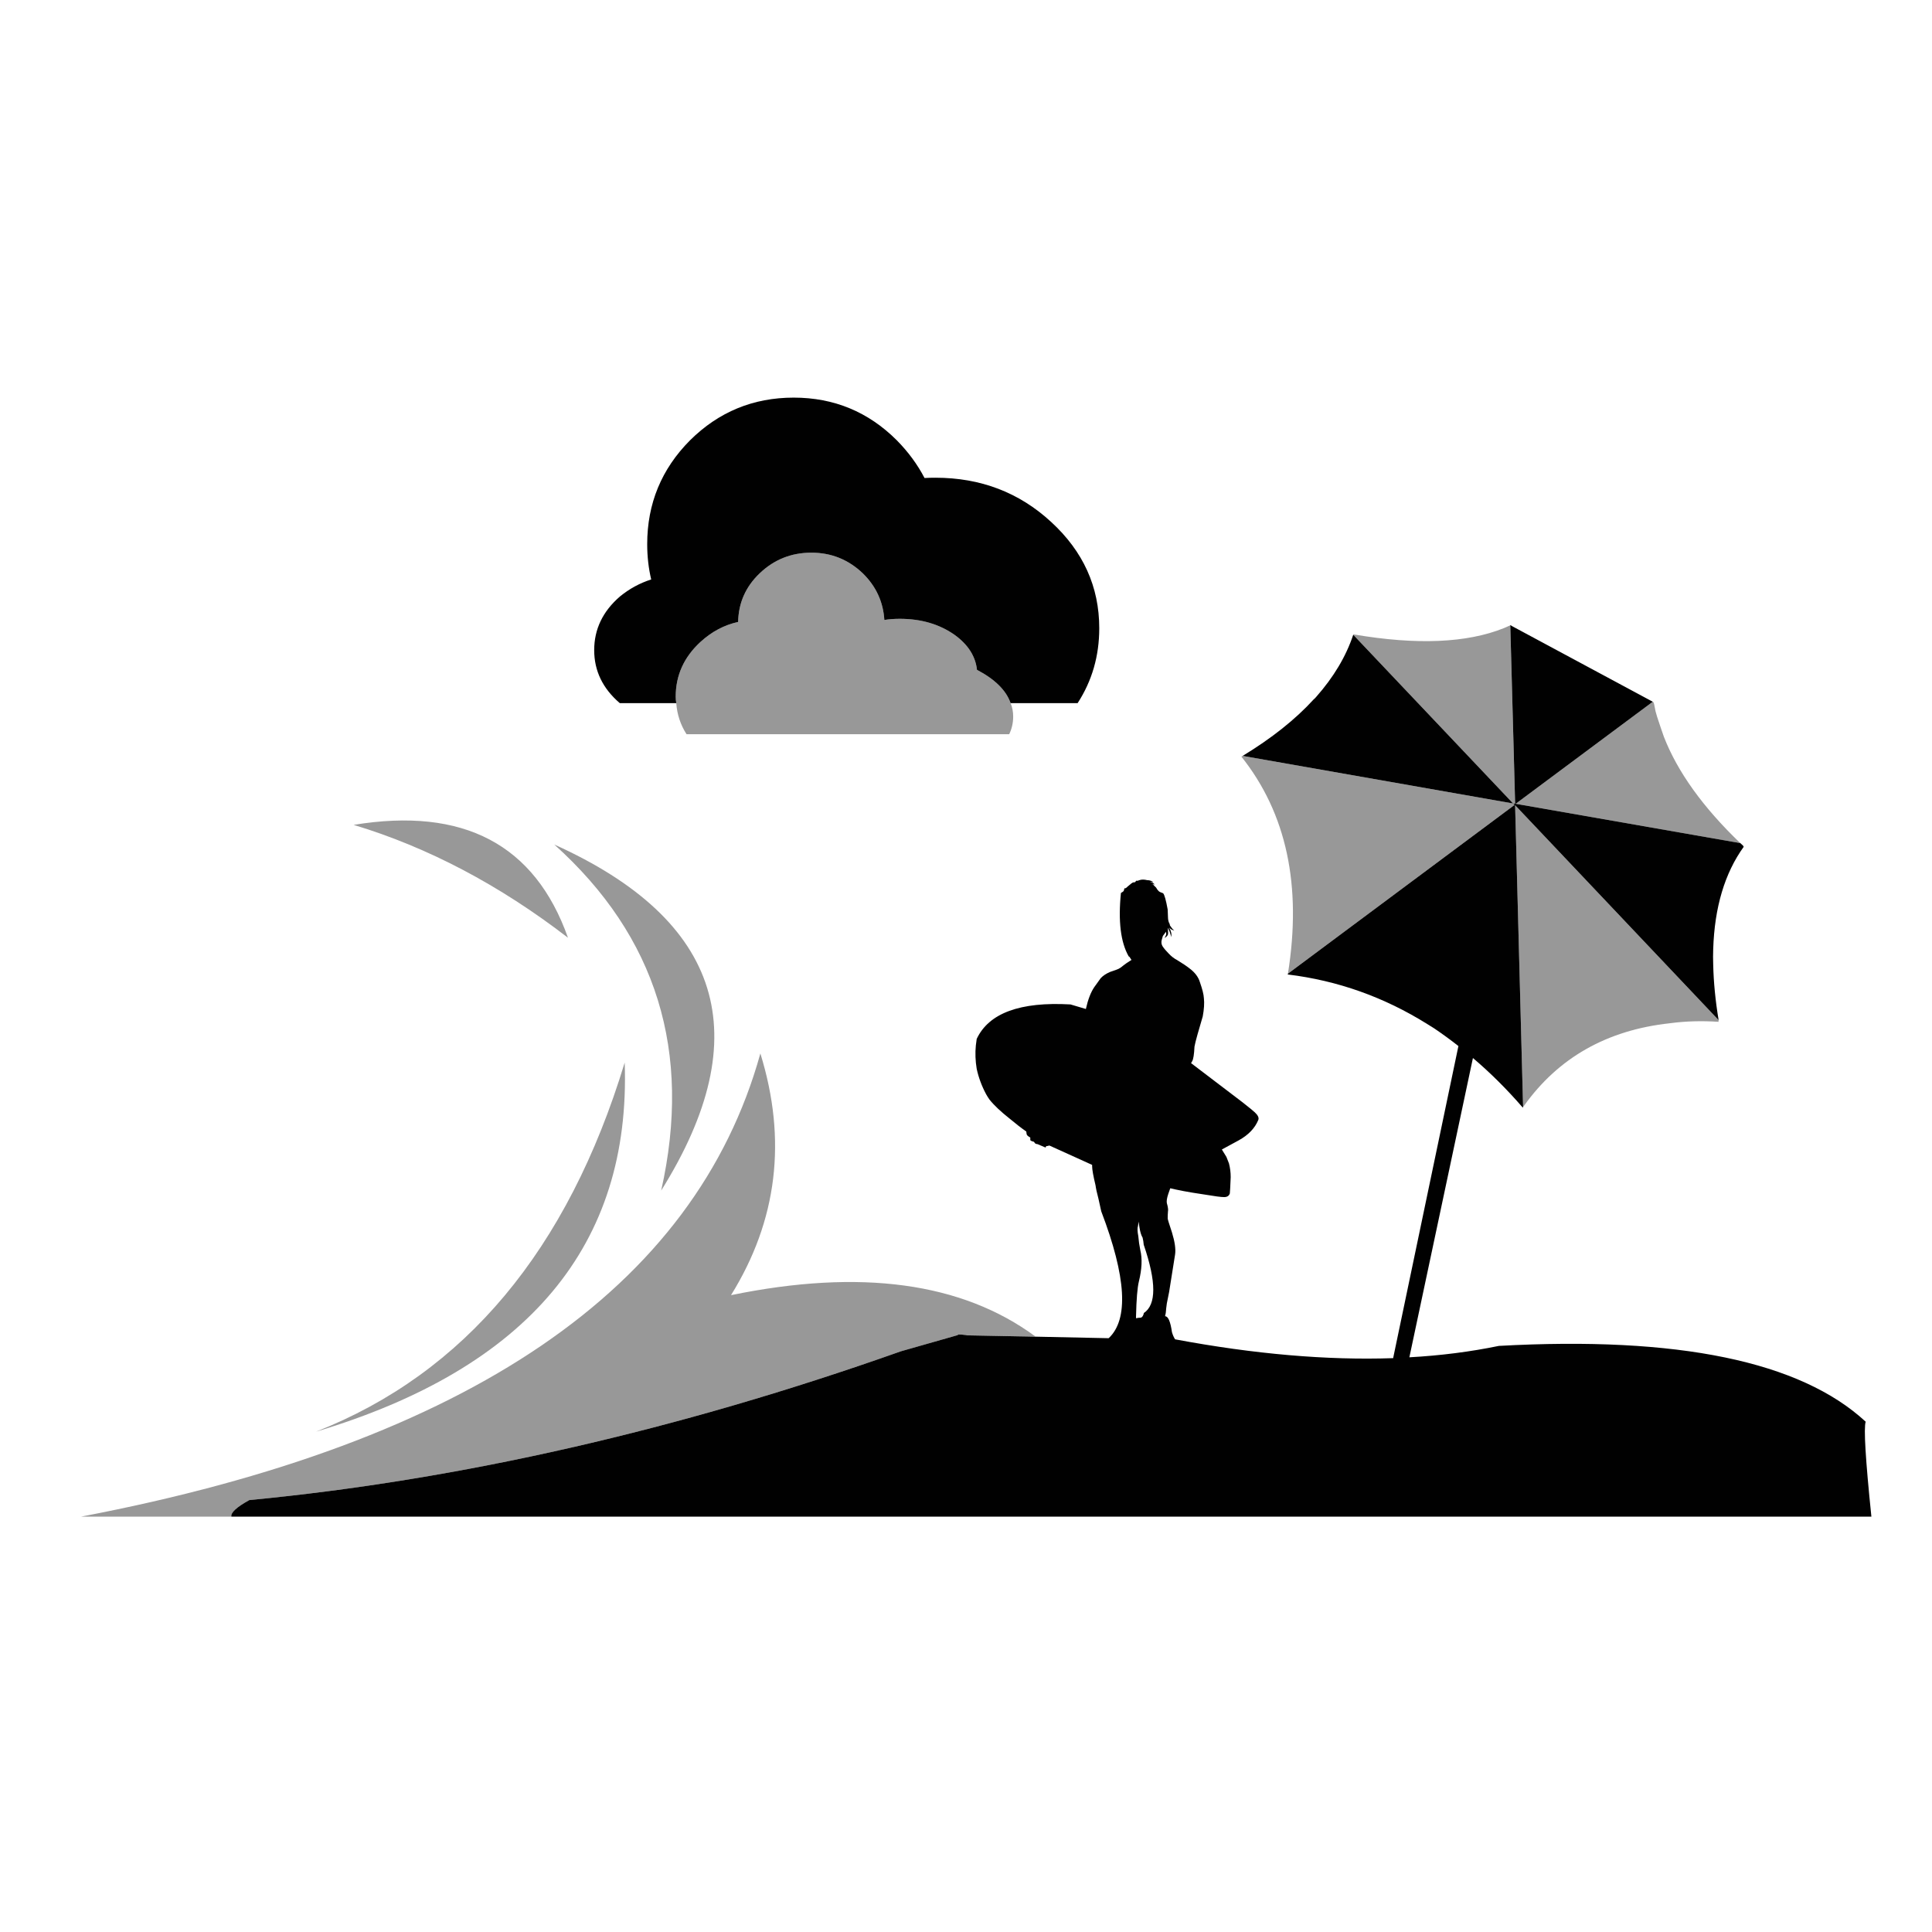 <?xml version="1.0" encoding="utf-8"?>
<!-- Generator: Adobe Illustrator 16.0.0, SVG Export Plug-In . SVG Version: 6.00 Build 0)  -->
<!DOCTYPE svg PUBLIC "-//W3C//DTD SVG 1.1//EN" "http://www.w3.org/Graphics/SVG/1.1/DTD/svg11.dtd">
<svg version="1.1" id="Layer_1" xmlns="http://www.w3.org/2000/svg" xmlns:xlink="http://www.w3.org/1999/xlink" x="0px" y="0px"
	 width="400px" height="400px" viewBox="0 0 400 400" enable-background="new 0 0 400 400" xml:space="preserve">
<g>
	<path fill-rule="evenodd" clip-rule="evenodd" fill="#989898" d="M167.988,114.426c4.131,0,7.691,1.436,10.681,4.307
		c2.714,2.675,4.19,5.881,4.426,9.619c1.023-0.158,2.085-0.236,3.187-0.236c4.406,0,8.183,1.102,11.329,3.304
		c2.795,2.007,4.348,4.426,4.663,7.259c3.738,1.967,6.06,4.268,6.964,6.904c0.354,0.866,0.53,1.79,0.53,2.774
		c0,1.297-0.274,2.517-0.825,3.658h-66.801c-1.258-1.967-1.966-4.111-2.125-6.433c-0.078-0.432-0.117-0.885-0.117-1.356
		c0-4.406,1.711-8.183,5.133-11.331c2.321-2.125,4.918-3.501,7.791-4.131c0.078-3.934,1.553-7.279,4.426-10.032
		C160.239,115.862,163.818,114.426,167.988,114.426z M280.346,131.361c12.982,2.203,23.309,1.77,30.98-1.298
		c0.432-0.197,0.885-0.394,1.357-0.59l1.004,36.94l-0.415-0.059l0.295,0.295l-46.914,34.934c2.912-18.215-0.294-33.184-9.617-44.907
		h-0.059c0.078-0.039,0.177-0.098,0.295-0.177l56,9.855l-33.104-34.935v-0.059C280.248,131.361,280.307,131.361,280.346,131.361z
		 M117.593,194.149c-14.202-10.937-28.994-18.727-44.376-23.369C95.956,167.043,110.748,174.832,117.593,194.149z M136.89,246.491
		c6.452-28.718-0.925-52.598-22.129-71.64C149.578,190.549,156.954,214.428,136.89,246.491z M16.803,314
		c80.255-15.304,127.129-47.268,140.623-95.893c5.547,17.899,3.521,34.58-6.078,50.041c26.79-5.508,47.799-2.654,63.023,8.558
		h-1.771c-0.591-0.012-1.181-0.022-1.771-0.031c-3.541-0.072-7.081-0.142-10.622-0.205c-0.079-0.04-0.138-0.059-0.176-0.059
		c-0.591-0.08-1.161-0.119-1.712-0.119v0.119l-11.803,3.363C140.41,296.1,95.444,306.367,51.62,310.577
		c-2.636,1.455-3.875,2.597-3.718,3.423H16.803z M65.427,296.414c30.804-12.117,52.106-37.589,63.909-76.419
		C130.673,257.763,109.371,283.235,65.427,296.414z M342.308,145.346l0.059,0.119c0.077,0.197,0.138,0.432,0.177,0.708
		c0.118,0.748,0.295,1.475,0.53,2.184c0.433,1.337,0.906,2.733,1.417,4.189c2.832,7.278,8.104,14.614,15.814,22.01l-46.5-8.143
		l28.384-21.126L342.308,145.346z M315.516,228.965c-0.079,0.04-0.139,0.118-0.178,0.236l-1.65-62.492l42.133,44.494v0.059
		c-0.039,0.118-0.039,0.217,0,0.295c-3.501-0.235-6.865-0.138-10.092,0.296C332.708,213.269,322.636,218.973,315.516,228.965z"/>
	<path fill-rule="evenodd" clip-rule="evenodd" fill="#010101" d="M167.988,114.426c-4.17,0-7.75,1.436-10.739,4.307
		c-2.873,2.753-4.348,6.098-4.426,10.032c-2.873,0.629-5.469,2.006-7.791,4.131c-3.422,3.147-5.133,6.924-5.133,11.331
		c0,0.471,0.039,0.924,0.117,1.356h-11.683c-3.541-3.029-5.311-6.688-5.311-10.976c0-4.328,1.771-8.025,5.311-11.095
		c1.966-1.612,4.131-2.792,6.491-3.541c-0.551-2.321-0.827-4.76-0.827-7.316c0-8.38,2.951-15.54,8.852-21.48
		c5.94-5.901,13.1-8.852,21.48-8.852c8.34,0,15.46,2.951,21.362,8.852c2.361,2.399,4.269,4.997,5.724,7.79
		c0.708-0.04,1.455-0.059,2.243-0.059c9.363,0,17.35,3.049,23.959,9.146c6.648,6.099,9.973,13.434,9.973,22.012
		c0,5.743-1.495,10.917-4.484,15.519h-13.868c-0.904-2.636-3.226-4.937-6.964-6.904c-0.314-2.833-1.868-5.252-4.663-7.259
		c-3.146-2.202-6.923-3.304-11.329-3.304c-1.102,0-2.164,0.078-3.187,0.236c-0.236-3.737-1.711-6.944-4.426-9.619
		C175.679,115.862,172.119,114.426,167.988,114.426z M312.978,129.591l29.211,15.697l-28.384,21.126l46.5,8.143
		c0.197,0.197,0.394,0.375,0.591,0.532c0,0.039,0.039,0.118,0.117,0.236c-3.934,5.468-6.038,12.531-6.313,21.185
		c-0.039,1.062-0.039,2.125,0,3.187c0.078,3.619,0.452,7.455,1.121,11.507l-42.133-44.494l1.65,62.492
		c-0.038,0.04-0.059,0.079-0.059,0.118c-3.305-3.815-6.747-7.237-10.326-10.269l-13.159,61.962
		c6.452-0.354,12.627-1.142,18.528-2.36c37.099-2.046,62.414,3.188,75.948,15.696c-0.434,1.26-0.039,7.811,1.18,19.651H47.901
		c-0.157-0.826,1.082-1.968,3.718-3.423c43.824-4.21,88.791-14.478,134.898-30.803l11.803-3.363v-0.119
		c0.551,0,1.121,0.039,1.712,0.119c0.039,0,0.098,0.019,0.176,0.059c3.541,0.063,7.081,0.133,10.622,0.205
		c0.59,0.009,1.18,0.02,1.771,0.031l16.938,0.354c4.169-3.895,3.657-12.648-1.536-26.261c-0.156-0.747-0.354-1.633-0.59-2.654
		c-0.314-1.181-0.511-2.086-0.591-2.715c-0.471-1.967-0.708-3.285-0.708-3.954v-0.296l-8.852-4.011l-0.472,0.117h-0.176
		c-0.08,0.274-0.178,0.354-0.296,0.236l-1.534-0.649c-0.275,0-0.472-0.099-0.589-0.295l-0.12-0.178
		c-0.314-0.078-0.53-0.156-0.648-0.235c-0.078-0.04-0.117-0.099-0.117-0.177v-0.473c-0.512-0.275-0.768-0.531-0.768-0.769
		l-0.06-0.471c-1.063-0.748-2.203-1.634-3.423-2.655c-1.849-1.456-3.245-2.774-4.189-3.954c-0.275-0.394-0.512-0.768-0.708-1.121
		c-0.905-1.691-1.555-3.442-1.947-5.252c-0.275-1.652-0.334-3.265-0.178-4.839l0.178-1.356c2.517-5.351,8.989-7.73,19.414-7.141
		l3.188,0.944c0.432-1.929,1.003-3.424,1.711-4.485c0.708-0.984,1.16-1.613,1.357-1.889c0.472-0.511,1.121-0.944,1.947-1.298
		c0.944-0.314,1.534-0.531,1.771-0.649c0.314-0.158,0.648-0.394,1.002-0.709c0.355-0.275,0.747-0.551,1.181-0.826l0.473-0.295
		l-0.414-0.648c-0.039,0-0.098-0.04-0.176-0.118c-1.652-2.912-2.185-7.278-1.594-13.101c0.354-0.196,0.551-0.354,0.59-0.472
		c0.039-0.08,0.059-0.158,0.059-0.236c0-0.039,0.061-0.156,0.178-0.354c0,0.197,0.196,0.098,0.59-0.295
		c0.63-0.551,1.003-0.826,1.121-0.826c0.04,0,0.177-0.02,0.414-0.059c0.118-0.197,0.195-0.295,0.235-0.295c0.078,0,0.197,0,0.354,0
		c0.119-0.079,0.218-0.119,0.295-0.119c0.434-0.157,0.965-0.157,1.595,0c0.354,0,0.688,0.08,1.003,0.236l0.295,0.178h-0.769
		c0.046,0.001,0.145,0.021,0.296,0.059c0.236,0.04,0.414,0.118,0.531,0.236l0.236,0.176l-0.707-0.059l0.294,0.059
		c0.196,0.158,0.335,0.295,0.413,0.414c0.078,0.04,0.177,0.138,0.295,0.295c0.118,0.236,0.275,0.452,0.473,0.649
		c0.156,0.157,0.373,0.275,0.649,0.354c0.117,0.039,0.215,0.079,0.295,0.118c0.274,0.274,0.589,1.396,0.943,3.363
		c0,0.079,0.02,0.59,0.06,1.534c0,0.59,0.118,1.082,0.354,1.476l0.06,0.295c0.196,0.275,0.354,0.492,0.472,0.648l0.413,0.414
		c-0.395-0.119-0.669-0.256-0.826-0.414l-0.236-0.235l0.236,0.472c0.157,0.393,0.236,0.708,0.236,0.943v0.59
		c-0.158-0.511-0.275-0.885-0.354-1.12l-0.354-0.827v0.59c0.038,0.393,0.038,0.649,0,0.766c-0.04,0.237-0.276,0.493-0.709,0.768
		c0.236-0.393,0.354-0.688,0.354-0.885l-0.059-0.413l-0.648,0.885l-0.235,0.826c-0.12,0.472-0.059,0.906,0.176,1.299
		c0.316,0.472,0.748,0.983,1.299,1.534c0.511,0.551,1.101,1.003,1.771,1.357c1.101,0.668,1.946,1.239,2.537,1.71
		c1.102,0.826,1.81,1.771,2.125,2.833c0.511,1.456,0.786,2.558,0.825,3.305c0.119,1.023,0.039,2.281-0.235,3.776
		c-0.275,0.905-0.629,2.124-1.063,3.659c-0.354,1.259-0.57,2.125-0.647,2.596c-0.08,1.613-0.236,2.616-0.474,3.01l-0.236,0.413
		l10.623,8.084c1.455,1.142,2.321,1.851,2.596,2.124c0.63,0.591,0.865,1.103,0.709,1.536c-0.709,1.73-2.065,3.146-4.072,4.248
		l-3.481,1.888l0.944,1.535c0.197,0.472,0.375,0.925,0.531,1.356c0.236,0.905,0.354,1.851,0.354,2.834
		c-0.079,1.927-0.138,3.048-0.177,3.363c-0.158,0.512-0.552,0.768-1.181,0.768s-1.987-0.179-4.071-0.532
		c-1.851-0.275-3.286-0.512-4.309-0.708c-1.22-0.235-2.145-0.433-2.773-0.589l-0.413,1.18c-0.275,0.825-0.374,1.455-0.296,1.888
		c0.119,0.393,0.197,0.747,0.237,1.063c0.038,0.273,0.038,0.49,0,0.647c-0.04,0.473-0.06,0.965-0.06,1.477
		c0,0.156,0.295,1.121,0.886,2.891c0.59,1.928,0.807,3.442,0.648,4.544l-1.239,7.788c-0.117,0.591-0.275,1.378-0.473,2.361
		c-0.118,0.866-0.177,1.378-0.177,1.535c0,0.235-0.059,0.591-0.177,1.062v0.059c0.629,0,1.103,1.102,1.417,3.306
		c0.156,0.551,0.373,1.042,0.648,1.475c16.405,3.068,31.453,4.366,45.143,3.896l13.515-64.617c-1.653-1.299-3.324-2.519-5.017-3.66
		c-0.512-0.313-0.982-0.609-1.416-0.884c-8.93-5.586-18.55-9.009-28.857-10.268l-0.059-0.119l0.059-0.059l46.914-34.934
		l-0.295-0.295l-56-9.855c6.019-3.658,10.917-7.553,14.692-11.683c0.197-0.158,0.374-0.334,0.532-0.531
		c3.62-4.092,6.176-8.381,7.671-12.865l33.104,34.935l0.415,0.059l-1.004-36.94l0.06-0.061L312.978,129.591z M313.628,166.65v0.059
		h0.06C313.648,166.708,313.628,166.688,313.628,166.65z M236.559,256.228c-0.274-0.432-0.491-1.141-0.649-2.124l-0.176-1.18
		l-0.119,0.885c-0.156,0.394-0.137,1.102,0.059,2.125c0.08,0.982,0.218,1.947,0.415,2.892c0.432,1.77,0.333,3.933-0.296,6.49
		c-0.314,1.299-0.512,3.698-0.59,7.199c0,0.119,0,0.256,0,0.413c0.354-0.078,0.688-0.118,1.003-0.118
		c0.236-0.077,0.413-0.295,0.531-0.648c0-0.04,0.02-0.078,0.059-0.117v-0.179c2.636-1.73,2.636-6.451,0-14.162
		C236.756,257.193,236.677,256.701,236.559,256.228z"/>
</g>
</svg>
